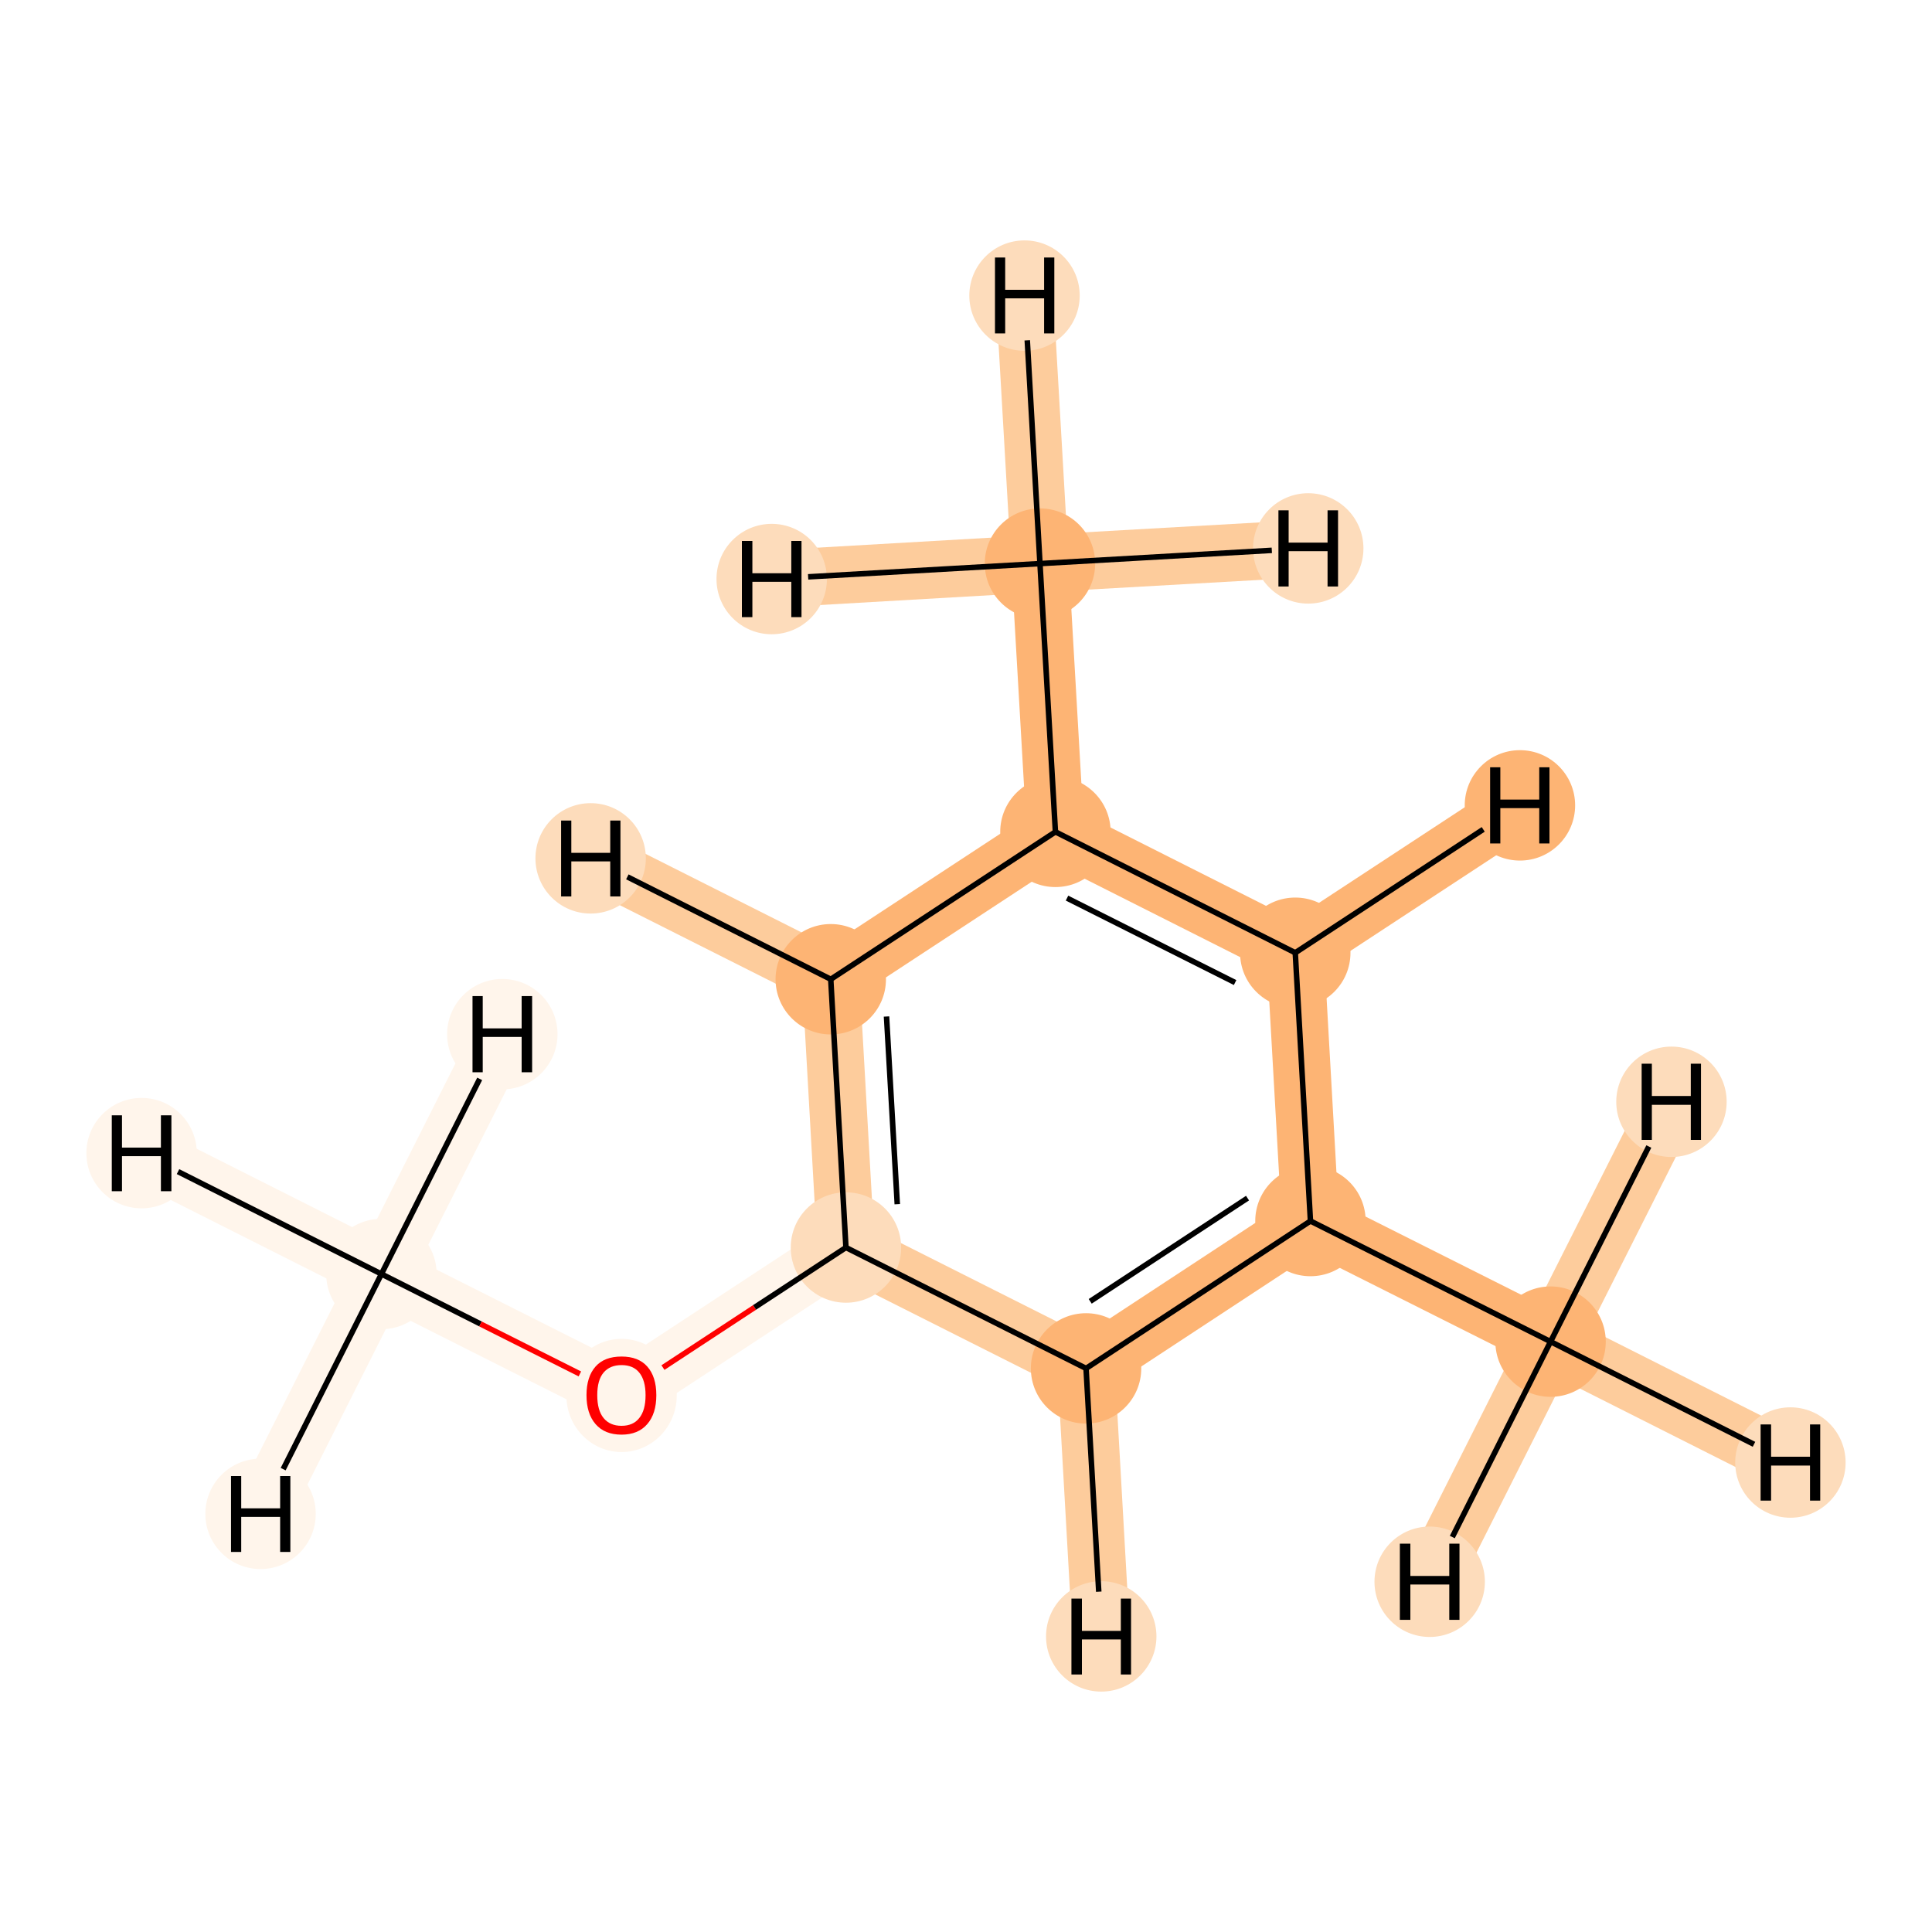 <?xml version='1.0' encoding='iso-8859-1'?>
<svg version='1.1' baseProfile='full'
              xmlns='http://www.w3.org/2000/svg'
                      xmlns:rdkit='http://www.rdkit.org/xml'
                      xmlns:xlink='http://www.w3.org/1999/xlink'
                  xml:space='preserve'
width='700px' height='700px' viewBox='0 0 700 700'>
<!-- END OF HEADER -->
<rect style='opacity:1.0;fill:#FFFFFF;stroke:none' width='700.0' height='700.0' x='0.0' y='0.0'> </rect>
<path d='M 138.2,461.6 L 225.2,505.4' style='fill:none;fill-rule:evenodd;stroke:#FFF5EB;stroke-width:20.8px;stroke-linecap:butt;stroke-linejoin:miter;stroke-opacity:1' />
<path d='M 138.2,461.6 L 51.3,417.8' style='fill:none;fill-rule:evenodd;stroke:#FFF5EB;stroke-width:20.8px;stroke-linecap:butt;stroke-linejoin:miter;stroke-opacity:1' />
<path d='M 138.2,461.6 L 94.4,548.5' style='fill:none;fill-rule:evenodd;stroke:#FFF5EB;stroke-width:20.8px;stroke-linecap:butt;stroke-linejoin:miter;stroke-opacity:1' />
<path d='M 138.2,461.6 L 182.0,374.7' style='fill:none;fill-rule:evenodd;stroke:#FFF5EB;stroke-width:20.8px;stroke-linecap:butt;stroke-linejoin:miter;stroke-opacity:1' />
<path d='M 225.2,505.4 L 306.5,452.0' style='fill:none;fill-rule:evenodd;stroke:#FFF5EB;stroke-width:20.8px;stroke-linecap:butt;stroke-linejoin:miter;stroke-opacity:1' />
<path d='M 306.5,452.0 L 301.0,354.8' style='fill:none;fill-rule:evenodd;stroke:#FDCC9C;stroke-width:20.8px;stroke-linecap:butt;stroke-linejoin:miter;stroke-opacity:1' />
<path d='M 306.5,452.0 L 393.5,495.8' style='fill:none;fill-rule:evenodd;stroke:#FDCC9C;stroke-width:20.8px;stroke-linecap:butt;stroke-linejoin:miter;stroke-opacity:1' />
<path d='M 301.0,354.8 L 382.4,301.4' style='fill:none;fill-rule:evenodd;stroke:#FDB474;stroke-width:20.8px;stroke-linecap:butt;stroke-linejoin:miter;stroke-opacity:1' />
<path d='M 301.0,354.8 L 214.0,311.0' style='fill:none;fill-rule:evenodd;stroke:#FDCC9C;stroke-width:20.8px;stroke-linecap:butt;stroke-linejoin:miter;stroke-opacity:1' />
<path d='M 382.4,301.4 L 376.8,204.2' style='fill:none;fill-rule:evenodd;stroke:#FDB474;stroke-width:20.8px;stroke-linecap:butt;stroke-linejoin:miter;stroke-opacity:1' />
<path d='M 382.4,301.4 L 469.3,345.2' style='fill:none;fill-rule:evenodd;stroke:#FDB474;stroke-width:20.8px;stroke-linecap:butt;stroke-linejoin:miter;stroke-opacity:1' />
<path d='M 376.8,204.2 L 371.2,107.1' style='fill:none;fill-rule:evenodd;stroke:#FDCC9C;stroke-width:20.8px;stroke-linecap:butt;stroke-linejoin:miter;stroke-opacity:1' />
<path d='M 376.8,204.2 L 474.0,198.7' style='fill:none;fill-rule:evenodd;stroke:#FDCC9C;stroke-width:20.8px;stroke-linecap:butt;stroke-linejoin:miter;stroke-opacity:1' />
<path d='M 376.8,204.2 L 279.6,209.8' style='fill:none;fill-rule:evenodd;stroke:#FDCC9C;stroke-width:20.8px;stroke-linecap:butt;stroke-linejoin:miter;stroke-opacity:1' />
<path d='M 469.3,345.2 L 474.8,442.4' style='fill:none;fill-rule:evenodd;stroke:#FDB474;stroke-width:20.8px;stroke-linecap:butt;stroke-linejoin:miter;stroke-opacity:1' />
<path d='M 469.3,345.2 L 550.7,291.8' style='fill:none;fill-rule:evenodd;stroke:#FDB474;stroke-width:20.8px;stroke-linecap:butt;stroke-linejoin:miter;stroke-opacity:1' />
<path d='M 474.8,442.4 L 393.5,495.8' style='fill:none;fill-rule:evenodd;stroke:#FDB474;stroke-width:20.8px;stroke-linecap:butt;stroke-linejoin:miter;stroke-opacity:1' />
<path d='M 474.8,442.4 L 561.8,486.1' style='fill:none;fill-rule:evenodd;stroke:#FDB474;stroke-width:20.8px;stroke-linecap:butt;stroke-linejoin:miter;stroke-opacity:1' />
<path d='M 393.5,495.8 L 399.0,592.9' style='fill:none;fill-rule:evenodd;stroke:#FDCC9C;stroke-width:20.8px;stroke-linecap:butt;stroke-linejoin:miter;stroke-opacity:1' />
<path d='M 561.8,486.1 L 648.7,529.9' style='fill:none;fill-rule:evenodd;stroke:#FDCC9C;stroke-width:20.8px;stroke-linecap:butt;stroke-linejoin:miter;stroke-opacity:1' />
<path d='M 561.8,486.1 L 518.0,573.1' style='fill:none;fill-rule:evenodd;stroke:#FDCC9C;stroke-width:20.8px;stroke-linecap:butt;stroke-linejoin:miter;stroke-opacity:1' />
<path d='M 561.8,486.1 L 605.6,399.2' style='fill:none;fill-rule:evenodd;stroke:#FDCC9C;stroke-width:20.8px;stroke-linecap:butt;stroke-linejoin:miter;stroke-opacity:1' />
<ellipse cx='138.2' cy='461.6' rx='19.5' ry='19.5'  style='fill:#FFF5EB;fill-rule:evenodd;stroke:#FFF5EB;stroke-width:1.0px;stroke-linecap:butt;stroke-linejoin:miter;stroke-opacity:1' />
<ellipse cx='225.2' cy='505.6' rx='19.5' ry='20.0'  style='fill:#FFF5EB;fill-rule:evenodd;stroke:#FFF5EB;stroke-width:1.0px;stroke-linecap:butt;stroke-linejoin:miter;stroke-opacity:1' />
<ellipse cx='306.5' cy='452.0' rx='19.5' ry='19.5'  style='fill:#FDDCBB;fill-rule:evenodd;stroke:#FDDCBB;stroke-width:1.0px;stroke-linecap:butt;stroke-linejoin:miter;stroke-opacity:1' />
<ellipse cx='301.0' cy='354.8' rx='19.5' ry='19.5'  style='fill:#FDB474;fill-rule:evenodd;stroke:#FDB474;stroke-width:1.0px;stroke-linecap:butt;stroke-linejoin:miter;stroke-opacity:1' />
<ellipse cx='382.4' cy='301.4' rx='19.5' ry='19.5'  style='fill:#FDB474;fill-rule:evenodd;stroke:#FDB474;stroke-width:1.0px;stroke-linecap:butt;stroke-linejoin:miter;stroke-opacity:1' />
<ellipse cx='376.8' cy='204.2' rx='19.5' ry='19.5'  style='fill:#FDB474;fill-rule:evenodd;stroke:#FDB474;stroke-width:1.0px;stroke-linecap:butt;stroke-linejoin:miter;stroke-opacity:1' />
<ellipse cx='469.3' cy='345.2' rx='19.5' ry='19.5'  style='fill:#FDB474;fill-rule:evenodd;stroke:#FDB474;stroke-width:1.0px;stroke-linecap:butt;stroke-linejoin:miter;stroke-opacity:1' />
<ellipse cx='474.8' cy='442.4' rx='19.5' ry='19.5'  style='fill:#FDB474;fill-rule:evenodd;stroke:#FDB474;stroke-width:1.0px;stroke-linecap:butt;stroke-linejoin:miter;stroke-opacity:1' />
<ellipse cx='393.5' cy='495.8' rx='19.5' ry='19.5'  style='fill:#FDB474;fill-rule:evenodd;stroke:#FDB474;stroke-width:1.0px;stroke-linecap:butt;stroke-linejoin:miter;stroke-opacity:1' />
<ellipse cx='561.8' cy='486.1' rx='19.5' ry='19.5'  style='fill:#FDB474;fill-rule:evenodd;stroke:#FDB474;stroke-width:1.0px;stroke-linecap:butt;stroke-linejoin:miter;stroke-opacity:1' />
<ellipse cx='51.3' cy='417.8' rx='19.5' ry='19.5'  style='fill:#FFF5EB;fill-rule:evenodd;stroke:#FFF5EB;stroke-width:1.0px;stroke-linecap:butt;stroke-linejoin:miter;stroke-opacity:1' />
<ellipse cx='94.4' cy='548.5' rx='19.5' ry='19.5'  style='fill:#FFF5EB;fill-rule:evenodd;stroke:#FFF5EB;stroke-width:1.0px;stroke-linecap:butt;stroke-linejoin:miter;stroke-opacity:1' />
<ellipse cx='182.0' cy='374.7' rx='19.5' ry='19.5'  style='fill:#FFF5EB;fill-rule:evenodd;stroke:#FFF5EB;stroke-width:1.0px;stroke-linecap:butt;stroke-linejoin:miter;stroke-opacity:1' />
<ellipse cx='214.0' cy='311.0' rx='19.5' ry='19.5'  style='fill:#FDDCBB;fill-rule:evenodd;stroke:#FDDCBB;stroke-width:1.0px;stroke-linecap:butt;stroke-linejoin:miter;stroke-opacity:1' />
<ellipse cx='371.2' cy='107.1' rx='19.5' ry='19.5'  style='fill:#FDDCBB;fill-rule:evenodd;stroke:#FDDCBB;stroke-width:1.0px;stroke-linecap:butt;stroke-linejoin:miter;stroke-opacity:1' />
<ellipse cx='474.0' cy='198.7' rx='19.5' ry='19.5'  style='fill:#FDDCBB;fill-rule:evenodd;stroke:#FDDCBB;stroke-width:1.0px;stroke-linecap:butt;stroke-linejoin:miter;stroke-opacity:1' />
<ellipse cx='279.6' cy='209.8' rx='19.5' ry='19.5'  style='fill:#FDDCBB;fill-rule:evenodd;stroke:#FDDCBB;stroke-width:1.0px;stroke-linecap:butt;stroke-linejoin:miter;stroke-opacity:1' />
<ellipse cx='550.7' cy='291.8' rx='19.5' ry='19.5'  style='fill:#FDB474;fill-rule:evenodd;stroke:#FDB474;stroke-width:1.0px;stroke-linecap:butt;stroke-linejoin:miter;stroke-opacity:1' />
<ellipse cx='399.0' cy='592.9' rx='19.5' ry='19.5'  style='fill:#FDDCBB;fill-rule:evenodd;stroke:#FDDCBB;stroke-width:1.0px;stroke-linecap:butt;stroke-linejoin:miter;stroke-opacity:1' />
<ellipse cx='648.7' cy='529.9' rx='19.5' ry='19.5'  style='fill:#FDDCBB;fill-rule:evenodd;stroke:#FDDCBB;stroke-width:1.0px;stroke-linecap:butt;stroke-linejoin:miter;stroke-opacity:1' />
<ellipse cx='518.0' cy='573.1' rx='19.5' ry='19.5'  style='fill:#FDDCBB;fill-rule:evenodd;stroke:#FDDCBB;stroke-width:1.0px;stroke-linecap:butt;stroke-linejoin:miter;stroke-opacity:1' />
<ellipse cx='605.6' cy='399.2' rx='19.5' ry='19.5'  style='fill:#FDDCBB;fill-rule:evenodd;stroke:#FDDCBB;stroke-width:1.0px;stroke-linecap:butt;stroke-linejoin:miter;stroke-opacity:1' />
<path class='bond-0 atom-0 atom-1' d='M 138.2,461.6 L 174.1,479.7' style='fill:none;fill-rule:evenodd;stroke:#000000;stroke-width:2.0px;stroke-linecap:butt;stroke-linejoin:miter;stroke-opacity:1' />
<path class='bond-0 atom-0 atom-1' d='M 174.1,479.7 L 210.1,497.8' style='fill:none;fill-rule:evenodd;stroke:#FF0000;stroke-width:2.0px;stroke-linecap:butt;stroke-linejoin:miter;stroke-opacity:1' />
<path class='bond-10 atom-0 atom-10' d='M 138.2,461.6 L 64.5,424.5' style='fill:none;fill-rule:evenodd;stroke:#000000;stroke-width:2.0px;stroke-linecap:butt;stroke-linejoin:miter;stroke-opacity:1' />
<path class='bond-11 atom-0 atom-11' d='M 138.2,461.6 L 102.6,532.3' style='fill:none;fill-rule:evenodd;stroke:#000000;stroke-width:2.0px;stroke-linecap:butt;stroke-linejoin:miter;stroke-opacity:1' />
<path class='bond-12 atom-0 atom-12' d='M 138.2,461.6 L 173.8,390.9' style='fill:none;fill-rule:evenodd;stroke:#000000;stroke-width:2.0px;stroke-linecap:butt;stroke-linejoin:miter;stroke-opacity:1' />
<path class='bond-1 atom-1 atom-2' d='M 240.2,495.5 L 273.4,473.7' style='fill:none;fill-rule:evenodd;stroke:#FF0000;stroke-width:2.0px;stroke-linecap:butt;stroke-linejoin:miter;stroke-opacity:1' />
<path class='bond-1 atom-1 atom-2' d='M 273.4,473.7 L 306.5,452.0' style='fill:none;fill-rule:evenodd;stroke:#000000;stroke-width:2.0px;stroke-linecap:butt;stroke-linejoin:miter;stroke-opacity:1' />
<path class='bond-2 atom-2 atom-3' d='M 306.5,452.0 L 301.0,354.8' style='fill:none;fill-rule:evenodd;stroke:#000000;stroke-width:2.0px;stroke-linecap:butt;stroke-linejoin:miter;stroke-opacity:1' />
<path class='bond-2 atom-2 atom-3' d='M 325.1,436.3 L 321.2,368.3' style='fill:none;fill-rule:evenodd;stroke:#000000;stroke-width:2.0px;stroke-linecap:butt;stroke-linejoin:miter;stroke-opacity:1' />
<path class='bond-9 atom-8 atom-2' d='M 393.5,495.8 L 306.5,452.0' style='fill:none;fill-rule:evenodd;stroke:#000000;stroke-width:2.0px;stroke-linecap:butt;stroke-linejoin:miter;stroke-opacity:1' />
<path class='bond-3 atom-3 atom-4' d='M 301.0,354.8 L 382.4,301.4' style='fill:none;fill-rule:evenodd;stroke:#000000;stroke-width:2.0px;stroke-linecap:butt;stroke-linejoin:miter;stroke-opacity:1' />
<path class='bond-13 atom-3 atom-13' d='M 301.0,354.8 L 227.3,317.7' style='fill:none;fill-rule:evenodd;stroke:#000000;stroke-width:2.0px;stroke-linecap:butt;stroke-linejoin:miter;stroke-opacity:1' />
<path class='bond-4 atom-4 atom-5' d='M 382.4,301.4 L 376.8,204.2' style='fill:none;fill-rule:evenodd;stroke:#000000;stroke-width:2.0px;stroke-linecap:butt;stroke-linejoin:miter;stroke-opacity:1' />
<path class='bond-5 atom-4 atom-6' d='M 382.4,301.4 L 469.3,345.2' style='fill:none;fill-rule:evenodd;stroke:#000000;stroke-width:2.0px;stroke-linecap:butt;stroke-linejoin:miter;stroke-opacity:1' />
<path class='bond-5 atom-4 atom-6' d='M 386.6,325.4 L 447.5,356.0' style='fill:none;fill-rule:evenodd;stroke:#000000;stroke-width:2.0px;stroke-linecap:butt;stroke-linejoin:miter;stroke-opacity:1' />
<path class='bond-14 atom-5 atom-14' d='M 376.8,204.2 L 372.2,123.3' style='fill:none;fill-rule:evenodd;stroke:#000000;stroke-width:2.0px;stroke-linecap:butt;stroke-linejoin:miter;stroke-opacity:1' />
<path class='bond-15 atom-5 atom-15' d='M 376.8,204.2 L 460.8,199.4' style='fill:none;fill-rule:evenodd;stroke:#000000;stroke-width:2.0px;stroke-linecap:butt;stroke-linejoin:miter;stroke-opacity:1' />
<path class='bond-16 atom-5 atom-16' d='M 376.8,204.2 L 292.8,209.0' style='fill:none;fill-rule:evenodd;stroke:#000000;stroke-width:2.0px;stroke-linecap:butt;stroke-linejoin:miter;stroke-opacity:1' />
<path class='bond-6 atom-6 atom-7' d='M 469.3,345.2 L 474.8,442.4' style='fill:none;fill-rule:evenodd;stroke:#000000;stroke-width:2.0px;stroke-linecap:butt;stroke-linejoin:miter;stroke-opacity:1' />
<path class='bond-17 atom-6 atom-17' d='M 469.3,345.2 L 537.4,300.5' style='fill:none;fill-rule:evenodd;stroke:#000000;stroke-width:2.0px;stroke-linecap:butt;stroke-linejoin:miter;stroke-opacity:1' />
<path class='bond-7 atom-7 atom-8' d='M 474.8,442.4 L 393.5,495.8' style='fill:none;fill-rule:evenodd;stroke:#000000;stroke-width:2.0px;stroke-linecap:butt;stroke-linejoin:miter;stroke-opacity:1' />
<path class='bond-7 atom-7 atom-8' d='M 452.0,434.1 L 395.0,471.5' style='fill:none;fill-rule:evenodd;stroke:#000000;stroke-width:2.0px;stroke-linecap:butt;stroke-linejoin:miter;stroke-opacity:1' />
<path class='bond-8 atom-7 atom-9' d='M 474.8,442.4 L 561.8,486.1' style='fill:none;fill-rule:evenodd;stroke:#000000;stroke-width:2.0px;stroke-linecap:butt;stroke-linejoin:miter;stroke-opacity:1' />
<path class='bond-18 atom-8 atom-18' d='M 393.5,495.8 L 398.1,576.7' style='fill:none;fill-rule:evenodd;stroke:#000000;stroke-width:2.0px;stroke-linecap:butt;stroke-linejoin:miter;stroke-opacity:1' />
<path class='bond-19 atom-9 atom-19' d='M 561.8,486.1 L 635.5,523.3' style='fill:none;fill-rule:evenodd;stroke:#000000;stroke-width:2.0px;stroke-linecap:butt;stroke-linejoin:miter;stroke-opacity:1' />
<path class='bond-20 atom-9 atom-20' d='M 561.8,486.1 L 526.2,556.9' style='fill:none;fill-rule:evenodd;stroke:#000000;stroke-width:2.0px;stroke-linecap:butt;stroke-linejoin:miter;stroke-opacity:1' />
<path class='bond-21 atom-9 atom-21' d='M 561.8,486.1 L 597.4,415.4' style='fill:none;fill-rule:evenodd;stroke:#000000;stroke-width:2.0px;stroke-linecap:butt;stroke-linejoin:miter;stroke-opacity:1' />
<path  class='atom-1' d='M 212.5 505.5
Q 212.5 498.8, 215.8 495.1
Q 219.0 491.5, 225.2 491.5
Q 231.3 491.5, 234.5 495.1
Q 237.8 498.8, 237.8 505.5
Q 237.8 512.2, 234.5 516.0
Q 231.2 519.8, 225.2 519.8
Q 219.1 519.8, 215.8 516.0
Q 212.5 512.2, 212.5 505.5
M 225.2 516.6
Q 229.4 516.6, 231.6 513.8
Q 233.9 511.0, 233.9 505.5
Q 233.9 500.1, 231.6 497.3
Q 229.4 494.6, 225.2 494.6
Q 221.0 494.6, 218.7 497.3
Q 216.4 500.0, 216.4 505.5
Q 216.4 511.0, 218.7 513.8
Q 221.0 516.6, 225.2 516.6
' fill='#FF0000'/>
<path  class='atom-10' d='M 40.5 404.1
L 44.2 404.1
L 44.2 415.8
L 58.3 415.8
L 58.3 404.1
L 62.1 404.1
L 62.1 431.6
L 58.3 431.6
L 58.3 418.9
L 44.2 418.9
L 44.2 431.6
L 40.5 431.6
L 40.5 404.1
' fill='#000000'/>
<path  class='atom-11' d='M 83.7 534.8
L 87.4 534.8
L 87.4 546.5
L 101.5 546.5
L 101.5 534.8
L 105.2 534.8
L 105.2 562.3
L 101.5 562.3
L 101.5 549.6
L 87.4 549.6
L 87.4 562.3
L 83.7 562.3
L 83.7 534.8
' fill='#000000'/>
<path  class='atom-12' d='M 171.2 360.9
L 174.9 360.9
L 174.9 372.6
L 189.0 372.6
L 189.0 360.9
L 192.8 360.9
L 192.8 388.5
L 189.0 388.5
L 189.0 375.7
L 174.9 375.7
L 174.9 388.5
L 171.2 388.5
L 171.2 360.9
' fill='#000000'/>
<path  class='atom-13' d='M 203.3 297.3
L 207.0 297.3
L 207.0 309.0
L 221.1 309.0
L 221.1 297.3
L 224.8 297.3
L 224.8 324.8
L 221.1 324.8
L 221.1 312.1
L 207.0 312.1
L 207.0 324.8
L 203.3 324.8
L 203.3 297.3
' fill='#000000'/>
<path  class='atom-14' d='M 360.5 93.3
L 364.2 93.3
L 364.2 105.0
L 378.3 105.0
L 378.3 93.3
L 382.0 93.3
L 382.0 120.8
L 378.3 120.8
L 378.3 108.1
L 364.2 108.1
L 364.2 120.8
L 360.5 120.8
L 360.5 93.3
' fill='#000000'/>
<path  class='atom-15' d='M 463.2 184.9
L 466.9 184.9
L 466.9 196.6
L 481.0 196.6
L 481.0 184.9
L 484.8 184.9
L 484.8 212.5
L 481.0 212.5
L 481.0 199.7
L 466.9 199.7
L 466.9 212.5
L 463.2 212.5
L 463.2 184.9
' fill='#000000'/>
<path  class='atom-16' d='M 268.8 196.0
L 272.6 196.0
L 272.6 207.7
L 286.7 207.7
L 286.7 196.0
L 290.4 196.0
L 290.4 223.6
L 286.7 223.6
L 286.7 210.8
L 272.6 210.8
L 272.6 223.6
L 268.8 223.6
L 268.8 196.0
' fill='#000000'/>
<path  class='atom-17' d='M 539.9 278.0
L 543.6 278.0
L 543.6 289.7
L 557.7 289.7
L 557.7 278.0
L 561.4 278.0
L 561.4 305.6
L 557.7 305.6
L 557.7 292.8
L 543.6 292.8
L 543.6 305.6
L 539.9 305.6
L 539.9 278.0
' fill='#000000'/>
<path  class='atom-18' d='M 388.2 579.2
L 392.0 579.2
L 392.0 590.9
L 406.1 590.9
L 406.1 579.2
L 409.8 579.2
L 409.8 606.7
L 406.1 606.7
L 406.1 594.0
L 392.0 594.0
L 392.0 606.7
L 388.2 606.7
L 388.2 579.2
' fill='#000000'/>
<path  class='atom-19' d='M 637.9 516.1
L 641.7 516.1
L 641.7 527.8
L 655.8 527.8
L 655.8 516.1
L 659.5 516.1
L 659.5 543.7
L 655.8 543.7
L 655.8 531.0
L 641.7 531.0
L 641.7 543.7
L 637.9 543.7
L 637.9 516.1
' fill='#000000'/>
<path  class='atom-20' d='M 507.2 559.3
L 511.0 559.3
L 511.0 571.0
L 525.1 571.0
L 525.1 559.3
L 528.8 559.3
L 528.8 586.9
L 525.1 586.9
L 525.1 574.1
L 511.0 574.1
L 511.0 586.9
L 507.2 586.9
L 507.2 559.3
' fill='#000000'/>
<path  class='atom-21' d='M 594.8 385.4
L 598.5 385.4
L 598.5 397.1
L 612.6 397.1
L 612.6 385.4
L 616.3 385.4
L 616.3 413.0
L 612.6 413.0
L 612.6 400.3
L 598.5 400.3
L 598.5 413.0
L 594.8 413.0
L 594.8 385.4
' fill='#000000'/>
</svg>
